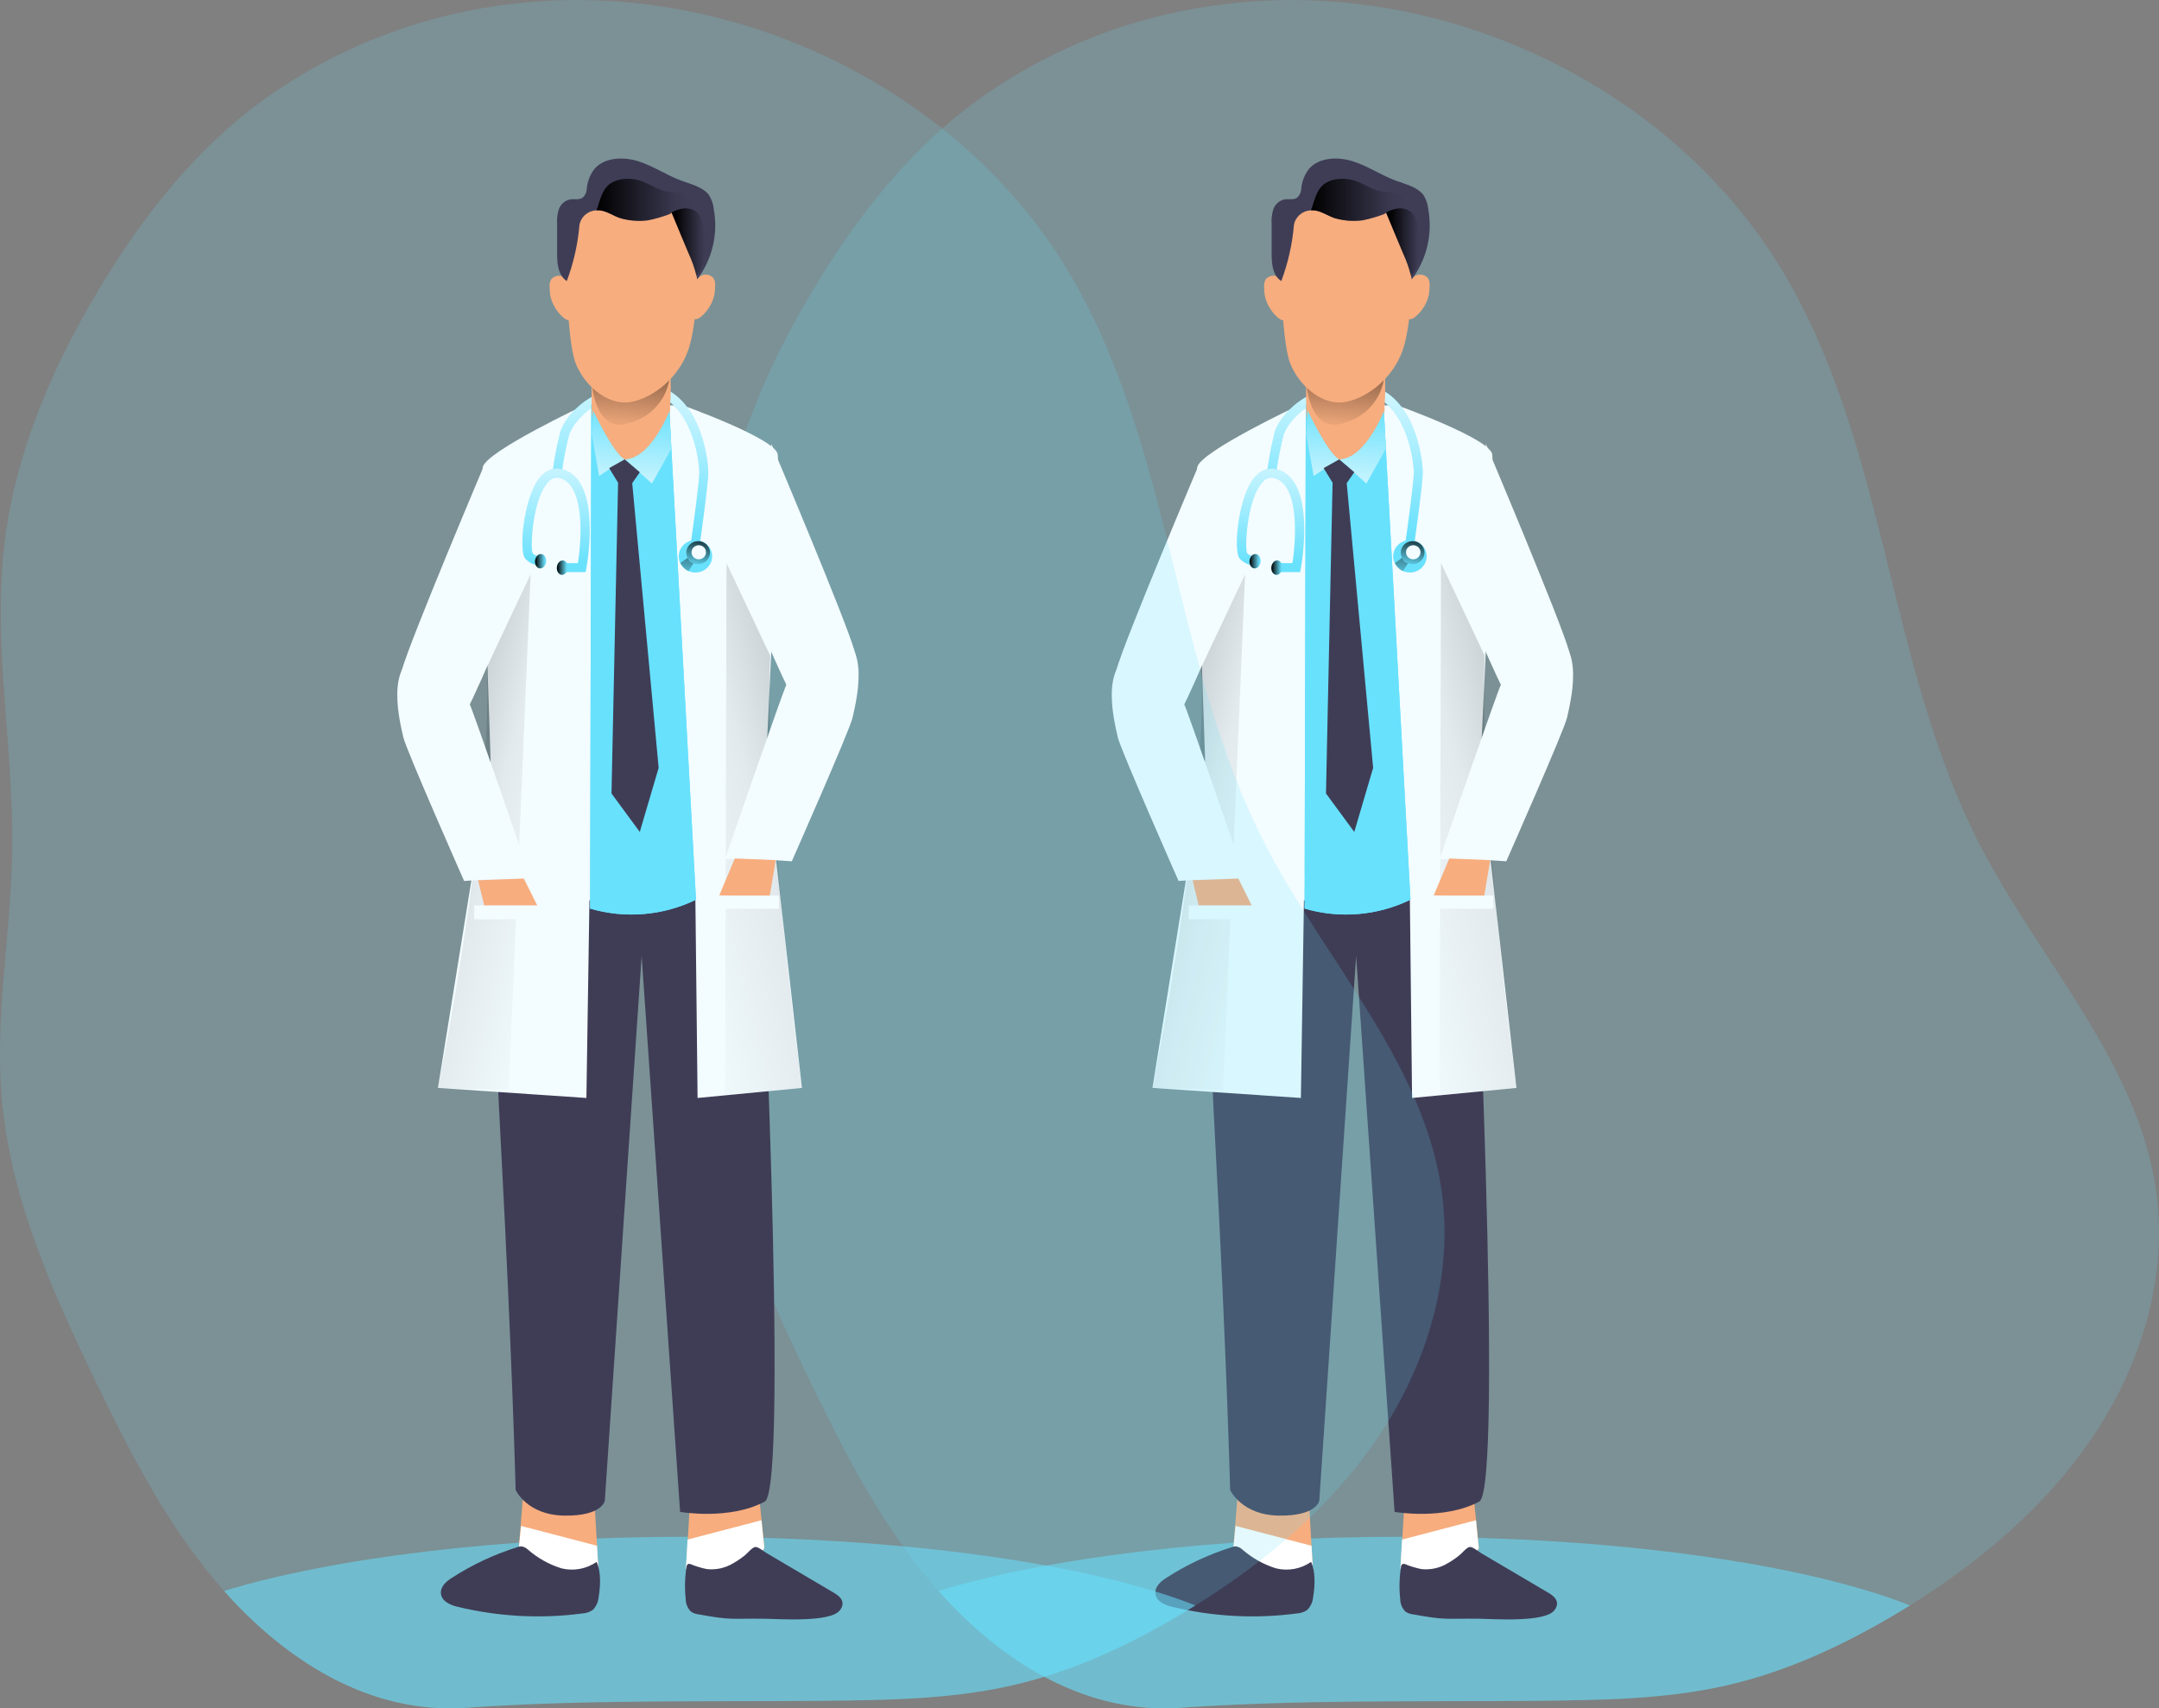 <svg width="139" height="110" viewBox="0 0 139 110" fill="none" xmlns="http://www.w3.org/2000/svg">
<rect x="0" y="0" width="139" height="110" fill="#808080" stroke="none"/>
<g clip-path="url(#clip0_1_114)">
<path opacity="0.18" d="M134.698 92.574C131.717 96.979 127.543 100.526 122.965 103.373L122.11 103.897C118.705 105.92 115.087 107.619 111.196 108.513C107.167 109.438 102.973 109.47 98.841 109.515C91.243 109.579 83.612 109.429 76.04 109.962C70.057 110.386 64.857 107.21 60.91 102.977C60.745 102.802 60.581 102.62 60.426 102.441C56.897 98.473 54.456 93.707 52.164 88.957C49.338 83.109 46.638 77.047 46.105 70.615C45.668 65.338 46.707 60.055 46.789 54.762C46.891 48.19 45.516 41.604 46.283 35.07C46.941 29.352 49.243 23.897 52.203 18.911C54.835 14.458 58.032 10.257 62.147 7.039C66.967 3.336 72.745 0.994 78.846 0.268C92.819 -1.478 107.542 5.513 114.686 17.324C121.514 28.596 121.442 42.715 127.471 54.408C131.313 61.858 137.635 68.399 138.809 76.651C139.598 82.18 137.865 87.897 134.698 92.574Z" fill="#68E1FD"/>
<path opacity="0.54" d="M122.962 103.373L122.106 103.897C118.705 105.92 115.087 107.619 111.196 108.512C107.167 109.438 102.973 109.47 98.842 109.515C91.243 109.579 83.612 109.429 76.041 109.962C70.058 110.386 64.857 107.21 60.91 102.977C60.746 102.802 60.581 102.62 60.427 102.441C67.41 100.315 78.218 98.949 90.359 98.949C104.17 98.949 116.275 100.72 122.962 103.373Z" fill="#68E1FD"/>
<path d="M94.891 96.532L95.22 99.686C95.22 99.686 93.977 101.512 92.352 101.63C90.727 101.748 90.174 100.992 90.174 100.992L90.441 96.353" fill="#F7AD7E"/>
<path d="M90.158 100.992L90.267 99.131L95.026 97.886L95.204 99.686C95.204 99.686 93.96 101.512 92.335 101.63C90.711 101.748 90.158 100.992 90.158 100.992Z" fill="white"/>
<path d="M79.715 95.852L79.366 100.091C79.366 100.091 80.642 101.968 82.31 102.09C83.978 102.211 84.547 101.432 84.547 101.432L84.274 96.669" fill="#F7AD7E"/>
<path d="M84.547 101.445L84.438 99.53L79.547 98.253L79.366 100.098C79.366 100.098 80.642 101.975 82.31 102.096C83.978 102.217 84.547 101.445 84.547 101.445Z" fill="white"/>
<path d="M77.814 55.458C77.814 55.458 77.521 60.074 78.251 73.756C78.981 87.438 79.198 95.935 79.198 95.935C79.198 95.935 79.919 97.557 82.346 97.589C84.774 97.621 84.938 96.631 84.938 96.631L87.31 61.555L89.786 97.349C89.786 97.349 92.964 97.905 95.237 96.685C96.848 95.817 94.878 55.417 94.878 55.417C94.878 55.417 87.089 59.57 77.814 55.458Z" fill="#3F3D56"/>
<path d="M83.682 26.064C83.682 26.064 77.228 29.09 77.08 30.093C76.932 31.095 77.814 55.468 77.814 55.468C77.814 55.468 79.906 58.104 86.323 58.104C92.901 58.104 94.589 56.282 94.875 55.432C95.161 54.583 96.217 30.281 96.072 29.256C95.927 28.232 89.974 26.106 89.974 26.106L83.682 26.064Z" fill="#F3FCFF"/>
<path d="M90.993 35.472L90.418 35.392C90.628 33.927 91.026 30.999 91.026 30.419C91.026 29.837 90.721 27.293 89.296 26.029C88.991 25.755 88.628 25.548 88.232 25.423C87.836 25.298 87.417 25.257 87.004 25.305C83.566 25.598 82.705 27.804 82.649 27.957C82.435 28.783 82.272 29.621 82.162 30.466H81.57C81.681 29.572 81.85 28.684 82.076 27.81V27.791C82.113 27.68 83.014 25.068 86.945 24.733C87.437 24.678 87.937 24.726 88.409 24.876C88.88 25.025 89.313 25.271 89.678 25.598C91.273 27.019 91.599 29.748 91.599 30.412C91.605 31.185 91.017 35.299 90.993 35.472Z" fill="#68E1FD"/>
<path d="M90.993 35.472L90.418 35.392C90.628 33.927 91.026 30.999 91.026 30.419C91.026 29.837 90.721 27.293 89.296 26.029C88.991 25.755 88.628 25.548 88.232 25.423C87.836 25.298 87.417 25.257 87.004 25.305C83.566 25.598 82.705 27.804 82.649 27.957C82.435 28.783 82.272 29.621 82.162 30.466H81.57C81.681 29.572 81.85 28.684 82.076 27.81V27.791C82.113 27.68 83.014 25.068 86.945 24.733C87.437 24.678 87.937 24.726 88.409 24.876C88.88 25.025 89.313 25.271 89.678 25.598C91.273 27.019 91.599 29.748 91.599 30.412C91.605 31.185 91.017 35.299 90.993 35.472Z" fill="url(#paint0_linear_1_114)"/>
<path d="M90.753 56.355L90.911 70.698L97.631 70.05L95.052 47.296L90.753 56.355Z" fill="#F3FCFF"/>
<path d="M84.07 26.052L83.991 58.503C86.255 59.167 88.696 58.961 90.809 57.929L89.069 26.052L86.55 26.626L84.07 26.052Z" fill="#68E1FD"/>
<path d="M84.07 26.052L83.991 58.503C86.255 59.167 88.696 58.961 90.809 57.929L89.069 26.052L86.55 26.626L84.07 26.052Z" fill="#68E1FD"/>
<path d="M84.112 22.387C84.112 22.387 84.073 24.574 84.093 26.173C84.112 27.367 84.471 29.655 86.695 29.655C88.918 29.655 89.178 26.738 89.138 26.173C89.201 25.323 89.201 24.469 89.138 23.619C88.994 22.24 84.237 21.42 84.112 22.387Z" fill="#F7AD7E"/>
<path d="M84.126 24.899C84.126 24.899 84.382 27.667 86.198 27.309C86.924 27.184 87.591 26.844 88.109 26.335C88.627 25.826 88.97 25.174 89.089 24.468C89.158 24.164 89.143 23.848 89.045 23.551C88.948 23.255 88.771 22.988 88.533 22.779L84.126 24.899Z" fill="url(#paint1_linear_1_114)"/>
<path d="M90.306 22.556C89.606 24.554 87.724 25.793 86.405 25.911C85.086 26.029 83.645 24.861 83.067 23.405C82.487 21.95 82.409 16.36 82.409 16.36C82.391 15.988 82.466 15.618 82.629 15.281C82.813 14.876 83.149 13.653 83.616 13.299C85.711 12.768 87.917 12.815 89.987 13.433C90.424 13.803 90.645 14.984 90.743 15.201C90.789 15.334 90.819 15.471 90.832 15.61C91 16.96 90.921 20.807 90.306 22.556Z" fill="#F7AD7E"/>
<path d="M82.349 17.854C82.213 17.769 82.048 17.736 81.888 17.761C81.728 17.786 81.583 17.868 81.481 17.991C81.399 18.154 81.366 18.335 81.386 18.515C81.388 18.697 81.403 18.878 81.432 19.057C81.541 19.54 81.79 19.983 82.149 20.334C82.232 20.428 82.331 20.508 82.442 20.57C82.498 20.601 82.559 20.62 82.624 20.626C82.688 20.632 82.752 20.625 82.813 20.606C82.909 20.554 82.989 20.48 83.047 20.39C83.104 20.3 83.137 20.198 83.142 20.092C83.217 19.645 83.175 19.187 83.02 18.761C82.903 18.396 82.668 18.078 82.349 17.854V17.854Z" fill="#F7AD7E"/>
<path d="M91.076 17.784C91.212 17.698 91.376 17.665 91.536 17.689C91.697 17.714 91.842 17.795 91.944 17.918C92.029 18.08 92.062 18.264 92.04 18.445C92.041 18.625 92.025 18.806 91.993 18.984C91.884 19.467 91.635 19.91 91.276 20.261C91.193 20.355 91.094 20.435 90.984 20.497C90.928 20.528 90.866 20.547 90.802 20.553C90.738 20.559 90.673 20.552 90.612 20.532C90.516 20.481 90.436 20.407 90.378 20.317C90.32 20.227 90.288 20.124 90.283 20.018C90.207 19.571 90.248 19.112 90.401 18.684C90.519 18.32 90.756 18.004 91.076 17.784V17.784Z" fill="#F7AD7E"/>
<path d="M83.974 56.355L83.754 70.698L74.195 70.05L77.863 47.296L83.974 56.355Z" fill="#F3FCFF"/>
<path d="M77.347 42.948L80.162 36.978L78.754 70.177L74.195 70.069C74.195 70.069 77.771 52.454 77.347 42.948Z" fill="url(#paint2_linear_1_114)"/>
<path d="M95.589 42.223L92.773 36.257L92.681 70.481L97.631 70.05C97.631 70.05 95.164 51.736 95.589 42.223Z" fill="url(#paint3_linear_1_114)"/>
<path d="M77.215 29.85C77.215 29.85 72.406 41.208 71.86 43.181C71.314 45.154 73.011 51.107 73.679 50.086C75.728 46.944 77.731 42.038 77.731 42.038L77.215 29.85Z" fill="#F3FCFF"/>
<path d="M95.661 28.583C95.661 28.583 100.467 39.944 101.016 41.914C101.565 43.883 99.861 49.84 99.197 48.818C97.144 45.677 95.144 40.771 95.144 40.771L95.661 28.583Z" fill="#F3FCFF"/>
<path d="M96.644 44.062C96.51 44.196 92.681 55.314 92.681 55.314C92.681 55.314 95.154 55.314 96.977 55.458C96.977 55.458 100.736 46.957 100.891 46.201C101.045 45.444 102.187 41.329 99.644 40.835C97.102 40.34 96.644 44.062 96.644 44.062Z" fill="#F3FCFF"/>
<path d="M76.231 45.329C76.363 45.463 80.178 56.582 80.178 56.582C80.178 56.582 77.702 56.582 75.879 56.725C75.879 56.725 72.123 48.225 71.965 47.468C71.807 46.712 70.673 42.597 73.212 42.102C75.751 41.607 76.231 45.329 76.231 45.329Z" fill="#F3FCFF"/>
<path d="M90.885 17.994C90.885 17.905 90.852 17.816 90.832 17.726C90.713 17.248 90.549 16.781 90.342 16.331C90.013 15.568 89.707 14.809 89.392 14.046C89.342 13.924 89.29 13.806 89.24 13.685V13.663C89.243 13.668 89.245 13.673 89.245 13.679C89.245 13.684 89.243 13.69 89.24 13.694C89.189 13.747 89.124 13.787 89.053 13.809C88.624 13.966 88.185 14.091 87.737 14.183C87.151 14.259 86.556 14.218 85.987 14.062C85.497 13.924 85.001 13.519 84.481 13.541H84.402C84.136 13.553 83.883 13.652 83.684 13.823C83.484 13.994 83.351 14.226 83.307 14.48C83.203 15.715 82.928 16.932 82.491 18.097C81.932 17.73 81.873 17.002 81.869 16.373C81.866 15.744 81.869 15.07 81.869 14.416C81.845 14.1 81.882 13.783 81.978 13.481C82.03 13.324 82.122 13.183 82.247 13.071C82.371 12.959 82.523 12.88 82.688 12.842C82.958 12.797 83.267 12.884 83.497 12.74C83.584 12.664 83.654 12.57 83.702 12.467C83.75 12.363 83.775 12.251 83.777 12.137C83.819 11.673 83.996 11.23 84.287 10.86C84.925 10.129 86.142 10.081 87.106 10.387C88.069 10.694 88.902 11.272 89.846 11.626C90.503 11.865 91.221 12.028 91.632 12.539C91.818 12.827 91.93 13.154 91.957 13.493C92.098 14.275 92.076 15.076 91.892 15.85C91.708 16.623 91.365 17.352 90.885 17.994V17.994Z" fill="#3F3D56"/>
<path d="M91.092 17.381C91.032 17.513 90.944 17.631 90.832 17.726C90.713 17.248 90.549 16.781 90.342 16.331C89.976 15.45 89.609 14.568 89.24 13.685C89.455 13.56 89.691 13.475 89.938 13.433C90.101 13.404 90.269 13.41 90.429 13.45C90.59 13.49 90.74 13.564 90.868 13.666C91.057 13.852 91.186 14.087 91.24 14.343C91.337 14.761 91.382 15.19 91.375 15.619C91.437 16.221 91.34 16.827 91.092 17.381V17.381Z" fill="url(#paint4_linear_1_114)"/>
<path d="M90.556 13.305C90.127 13.485 89.733 13.735 89.392 14.046C89.342 13.924 89.29 13.806 89.24 13.685V13.663C89.243 13.668 89.245 13.673 89.245 13.679C89.245 13.684 89.243 13.69 89.24 13.694C89.189 13.747 89.124 13.787 89.053 13.809C88.624 13.966 88.185 14.091 87.737 14.183C87.151 14.259 86.556 14.218 85.987 14.062C85.497 13.924 85.001 13.519 84.481 13.541H84.402C84.428 13.465 84.461 13.382 84.491 13.292C84.741 12.507 84.905 11.827 85.833 11.581C86.382 11.451 86.961 11.502 87.477 11.728C87.974 11.932 88.431 12.252 88.964 12.335C89.285 12.344 89.604 12.382 89.918 12.45C90.094 12.522 90.247 12.64 90.36 12.791C90.472 12.942 90.54 13.12 90.556 13.305V13.305Z" fill="url(#paint5_linear_1_114)"/>
<path d="M76.781 56.678L77.225 58.51L80.613 58.35L79.725 56.569L76.781 56.678Z" fill="#F7AD7E"/>
<path d="M93.309 55.276L92.309 57.648L95.533 57.83L95.941 55.385L93.309 55.276Z" fill="#F7AD7E"/>
<path d="M81.754 58.296H76.531V59.196H81.754V58.296Z" fill="#F3FCFF"/>
<path d="M96.148 57.664H91.346V58.51H96.148V57.664Z" fill="#F3FCFF"/>
<path d="M83.705 36.835H82.274V36.26H83.208C83.451 34.737 83.655 31.386 82.162 30.811C82.014 30.747 81.848 30.733 81.691 30.772C81.534 30.811 81.395 30.9 81.297 31.025C80.29 32.069 80.126 35.219 80.284 35.615C80.358 35.69 80.448 35.748 80.547 35.786C80.646 35.823 80.753 35.839 80.859 35.832L80.948 36.401C80.741 36.422 80.532 36.396 80.338 36.324C80.143 36.252 79.969 36.136 79.83 35.986C79.379 35.504 79.715 32.203 80.649 30.894C81.113 30.256 81.728 30.026 82.382 30.278C84.728 31.181 83.79 36.378 83.747 36.599L83.705 36.835Z" fill="#68E1FD"/>
<path d="M83.705 36.835H82.274V36.26H83.208C83.451 34.737 83.655 31.386 82.162 30.811C82.014 30.747 81.848 30.733 81.691 30.772C81.534 30.811 81.395 30.9 81.297 31.025C80.29 32.069 80.126 35.219 80.284 35.615C80.358 35.69 80.448 35.748 80.547 35.786C80.646 35.823 80.753 35.839 80.859 35.832L80.948 36.401C80.741 36.422 80.532 36.396 80.338 36.324C80.143 36.252 79.969 36.136 79.83 35.986C79.379 35.504 79.715 32.203 80.649 30.894C81.113 30.256 81.728 30.026 82.382 30.278C84.728 31.181 83.79 36.378 83.747 36.599L83.705 36.835Z" fill="url(#paint6_linear_1_114)"/>
<path d="M81.155 36.17C81.181 35.915 81.043 35.694 80.847 35.676C80.652 35.658 80.473 35.849 80.448 36.104C80.423 36.358 80.561 36.579 80.756 36.598C80.952 36.616 81.13 36.424 81.155 36.17Z" fill="#68E1FD"/>
<path d="M82.561 36.582C82.586 36.328 82.448 36.107 82.253 36.089C82.058 36.071 81.879 36.262 81.854 36.517C81.829 36.771 81.966 36.992 82.162 37.01C82.357 37.028 82.536 36.837 82.561 36.582Z" fill="#68E1FD"/>
<path d="M81.155 36.17C81.181 35.915 81.043 35.694 80.847 35.676C80.652 35.658 80.473 35.849 80.448 36.104C80.423 36.358 80.561 36.579 80.756 36.598C80.952 36.616 81.13 36.424 81.155 36.17Z" fill="url(#paint7_linear_1_114)"/>
<path d="M82.561 36.582C82.586 36.328 82.448 36.107 82.253 36.089C82.058 36.071 81.879 36.262 81.854 36.517C81.829 36.771 81.966 36.992 82.162 37.01C82.357 37.028 82.536 36.837 82.561 36.582Z" fill="url(#paint8_linear_1_114)"/>
<path d="M90.773 36.864C91.367 36.864 91.849 36.396 91.849 35.82C91.849 35.243 91.367 34.776 90.773 34.776C90.179 34.776 89.698 35.243 89.698 35.82C89.698 36.396 90.179 36.864 90.773 36.864Z" fill="#68E1FD"/>
<path d="M90.948 36.324C91.369 36.324 91.711 35.992 91.711 35.583C91.711 35.174 91.369 34.843 90.948 34.843C90.526 34.843 90.184 35.174 90.184 35.583C90.184 35.992 90.526 36.324 90.948 36.324Z" fill="url(#paint9_linear_1_114)"/>
<path d="M90.987 36.014C91.245 36.014 91.454 35.811 91.454 35.561C91.454 35.311 91.245 35.108 90.987 35.108C90.729 35.108 90.52 35.311 90.52 35.561C90.52 35.811 90.729 36.014 90.987 36.014Z" fill="#F3FCFF"/>
<path d="M90.27 35.919L89.796 36.257C89.796 36.257 90.059 36.701 90.326 36.768L90.655 36.257C90.655 36.257 90.418 36.257 90.27 35.919Z" fill="url(#paint10_linear_1_114)"/>
<path d="M99.684 102.556C99.953 102.715 100.266 102.948 100.246 103.284C100.229 103.43 100.17 103.568 100.075 103.683C99.467 104.49 96.128 104.238 95.174 104.228C93.007 104.206 93.095 104.337 90.957 103.944C90.784 103.926 90.619 103.864 90.477 103.766C90.27 103.55 90.153 103.268 90.148 102.974C90.073 102.284 90.089 101.588 90.198 100.902C90.198 100.867 90.207 100.832 90.222 100.799C90.237 100.767 90.259 100.738 90.286 100.714C90.314 100.701 90.343 100.695 90.374 100.695C90.404 100.695 90.433 100.701 90.461 100.714C90.8 100.854 91.152 100.96 91.513 101.033C92.106 101.096 92.702 100.963 93.207 100.656C93.469 100.507 93.717 100.337 93.951 100.149C94.112 100.024 94.427 99.629 94.625 99.609C94.822 99.59 95.191 99.909 95.378 100.018L96.269 100.542L99.684 102.556Z" fill="#3F3D56"/>
<path d="M82.149 100.985C81.353 100.736 80.62 100.327 79.998 99.785C79.881 99.671 79.73 99.595 79.567 99.568C79.486 99.569 79.405 99.584 79.33 99.613C77.829 100.081 76.402 100.749 75.09 101.598C74.741 101.818 74.356 102.144 74.386 102.585C74.419 103.095 74.965 103.338 75.422 103.45C78.064 104.098 80.811 104.247 83.51 103.887C83.747 103.873 83.975 103.794 84.168 103.66C84.388 103.431 84.52 103.136 84.543 102.824C84.658 102.144 84.708 101.196 84.409 100.57C84.085 100.795 83.716 100.948 83.326 101.02C82.936 101.091 82.534 101.08 82.149 100.985V100.985Z" fill="#3F3D56"/>
<path d="M84.185 26.428C84.185 26.428 85.501 29.228 86.221 29.582L84.576 30.642L84.089 27.932L84.185 26.428Z" fill="#68E1FD"/>
<path d="M89.102 26.457C89.102 26.457 87.931 29.521 86.231 29.582L87.971 31.134L89.224 28.899L89.102 26.457Z" fill="#68E1FD"/>
<path d="M84.185 26.428C84.185 26.428 85.501 29.228 86.221 29.582L84.576 30.642L84.089 27.932L84.185 26.428Z" fill="url(#paint11_linear_1_114)"/>
<path d="M89.102 26.457C89.102 26.457 87.931 29.521 86.231 29.582L87.971 31.134L89.224 28.899L89.102 26.457Z" fill="url(#paint12_linear_1_114)"/>
<path d="M85.218 30.141L85.793 31.082L85.369 51.091L87.191 53.568L88.405 49.441L86.704 31.111L87.191 30.406L86.221 29.579L85.218 30.141Z" fill="#3F3D56"/>
</g>
<g clip-path="url(#clip1_1_114)">
<path opacity="0.18" d="M88.698 92.574C85.718 96.979 81.543 100.526 76.965 103.373L76.11 103.897C72.705 105.92 69.087 107.619 65.196 108.513C61.167 109.438 56.973 109.47 52.842 109.515C45.243 109.579 37.612 109.429 30.041 109.962C24.057 110.386 18.857 107.21 14.91 102.977C14.745 102.802 14.581 102.62 14.427 102.441C10.897 98.473 8.456 93.707 6.164 88.957C3.338 83.109 0.638 77.047 0.105 70.615C-0.332 65.338 0.707 60.055 0.789 54.762C0.891 48.19 -0.484 41.604 0.283 35.07C0.941 29.352 3.243 23.897 6.203 18.911C8.835 14.458 12.032 10.257 16.147 7.039C20.967 3.336 26.745 0.994 32.846 0.268C46.819 -1.478 61.542 5.513 68.686 17.324C75.514 28.596 75.442 42.715 81.471 54.408C85.313 61.858 91.635 68.399 92.809 76.651C93.599 82.18 91.865 87.897 88.698 92.574Z" fill="#68E1FD"/>
<path opacity="0.54" d="M76.962 103.373L76.106 103.897C72.705 105.92 69.087 107.619 65.196 108.512C61.167 109.438 56.973 109.47 52.842 109.515C45.243 109.579 37.612 109.429 30.041 109.962C24.058 110.386 18.857 107.21 14.91 102.977C14.746 102.802 14.581 102.62 14.427 102.441C21.41 100.315 32.218 98.949 44.359 98.949C58.17 98.949 70.275 100.72 76.962 103.373Z" fill="#68E1FD"/>
<path d="M48.891 96.532L49.22 99.686C49.22 99.686 47.977 101.512 46.352 101.63C44.727 101.748 44.175 100.992 44.175 100.992L44.441 96.353" fill="#F7AD7E"/>
<path d="M44.158 100.992L44.267 99.131L49.026 97.886L49.204 99.686C49.204 99.686 47.96 101.512 46.336 101.63C44.711 101.748 44.158 100.992 44.158 100.992Z" fill="white"/>
<path d="M33.715 95.852L33.366 100.091C33.366 100.091 34.642 101.968 36.31 102.09C37.978 102.211 38.547 101.432 38.547 101.432L38.274 96.669" fill="#F7AD7E"/>
<path d="M38.547 101.445L38.438 99.53L33.547 98.253L33.366 100.098C33.366 100.098 34.642 101.975 36.31 102.096C37.978 102.217 38.547 101.445 38.547 101.445Z" fill="white"/>
<path d="M31.814 55.458C31.814 55.458 31.521 60.074 32.251 73.756C32.981 87.438 33.198 95.935 33.198 95.935C33.198 95.935 33.919 97.557 36.346 97.589C38.774 97.621 38.938 96.631 38.938 96.631L41.31 61.555L43.786 97.349C43.786 97.349 46.964 97.905 49.237 96.685C50.848 95.817 48.878 55.417 48.878 55.417C48.878 55.417 41.089 59.57 31.814 55.458Z" fill="#3F3D56"/>
<path d="M37.682 26.064C37.682 26.064 31.228 29.09 31.08 30.093C30.932 31.095 31.814 55.468 31.814 55.468C31.814 55.468 33.906 58.104 40.323 58.104C46.901 58.104 48.589 56.282 48.875 55.432C49.161 54.583 50.217 30.281 50.072 29.256C49.927 28.232 43.974 26.106 43.974 26.106L37.682 26.064Z" fill="#F3FCFF"/>
<path d="M44.993 35.472L44.418 35.392C44.628 33.927 45.026 30.999 45.026 30.419C45.026 29.837 44.721 27.293 43.296 26.029C42.991 25.755 42.628 25.548 42.232 25.423C41.836 25.298 41.417 25.257 41.004 25.305C37.566 25.598 36.705 27.804 36.649 27.957C36.435 28.783 36.272 29.621 36.162 30.466H35.57C35.681 29.572 35.85 28.684 36.076 27.81V27.791C36.113 27.68 37.014 25.068 40.944 24.733C41.437 24.678 41.937 24.726 42.409 24.876C42.88 25.025 43.313 25.271 43.678 25.598C45.273 27.019 45.599 29.748 45.599 30.412C45.605 31.185 45.017 35.299 44.993 35.472Z" fill="#68E1FD"/>
<path d="M44.993 35.472L44.418 35.392C44.628 33.927 45.026 30.999 45.026 30.419C45.026 29.837 44.721 27.293 43.296 26.029C42.991 25.755 42.628 25.548 42.232 25.423C41.836 25.298 41.417 25.257 41.004 25.305C37.566 25.598 36.705 27.804 36.649 27.957C36.435 28.783 36.272 29.621 36.162 30.466H35.57C35.681 29.572 35.85 28.684 36.076 27.81V27.791C36.113 27.68 37.014 25.068 40.944 24.733C41.437 24.678 41.937 24.726 42.409 24.876C42.88 25.025 43.313 25.271 43.678 25.598C45.273 27.019 45.599 29.748 45.599 30.412C45.605 31.185 45.017 35.299 44.993 35.472Z" fill="url(#paint13_linear_1_114)"/>
<path d="M44.753 56.355L44.911 70.698L51.631 70.05L49.053 47.296L44.753 56.355Z" fill="#F3FCFF"/>
<path d="M38.07 26.052L37.991 58.503C40.255 59.167 42.696 58.961 44.809 57.929L43.069 26.052L40.55 26.626L38.07 26.052Z" fill="#68E1FD"/>
<path d="M38.07 26.052L37.991 58.503C40.255 59.167 42.696 58.961 44.809 57.929L43.069 26.052L40.55 26.626L38.07 26.052Z" fill="#68E1FD"/>
<path d="M38.112 22.387C38.112 22.387 38.073 24.574 38.093 26.173C38.112 27.367 38.471 29.655 40.694 29.655C42.918 29.655 43.178 26.738 43.138 26.173C43.202 25.323 43.202 24.469 43.138 23.619C42.994 22.24 38.237 21.42 38.112 22.387Z" fill="#F7AD7E"/>
<path d="M38.126 24.899C38.126 24.899 38.382 27.667 40.198 27.309C40.923 27.184 41.592 26.844 42.109 26.335C42.627 25.826 42.97 25.174 43.089 24.468C43.158 24.164 43.143 23.848 43.045 23.551C42.948 23.255 42.771 22.988 42.533 22.779L38.126 24.899Z" fill="url(#paint14_linear_1_114)"/>
<path d="M44.306 22.556C43.605 24.554 41.724 25.793 40.405 25.911C39.086 26.029 37.645 24.861 37.066 23.405C36.487 21.95 36.409 16.36 36.409 16.36C36.391 15.988 36.466 15.618 36.629 15.281C36.813 14.876 37.149 13.653 37.616 13.299C39.711 12.768 41.917 12.815 43.987 13.433C44.425 13.803 44.645 14.984 44.743 15.201C44.789 15.334 44.819 15.471 44.832 15.61C45 16.96 44.921 20.807 44.306 22.556Z" fill="#F7AD7E"/>
<path d="M36.349 17.854C36.213 17.769 36.048 17.736 35.888 17.761C35.728 17.786 35.583 17.868 35.481 17.991C35.399 18.154 35.366 18.335 35.386 18.515C35.388 18.697 35.403 18.878 35.432 19.057C35.541 19.54 35.79 19.983 36.149 20.334C36.232 20.428 36.331 20.508 36.441 20.57C36.498 20.601 36.559 20.62 36.623 20.626C36.688 20.632 36.752 20.625 36.813 20.606C36.909 20.554 36.989 20.48 37.047 20.39C37.104 20.3 37.137 20.198 37.142 20.092C37.217 19.645 37.175 19.187 37.02 18.761C36.904 18.396 36.668 18.078 36.349 17.854V17.854Z" fill="#F7AD7E"/>
<path d="M45.076 17.784C45.212 17.698 45.376 17.665 45.536 17.689C45.697 17.714 45.842 17.795 45.944 17.918C46.029 18.08 46.062 18.264 46.039 18.445C46.041 18.625 46.025 18.806 45.993 18.984C45.884 19.467 45.635 19.91 45.276 20.261C45.193 20.355 45.094 20.435 44.984 20.497C44.928 20.528 44.866 20.547 44.802 20.553C44.738 20.559 44.673 20.552 44.612 20.532C44.516 20.481 44.436 20.407 44.378 20.317C44.32 20.227 44.288 20.124 44.283 20.018C44.207 19.571 44.248 19.112 44.401 18.684C44.519 18.32 44.756 18.004 45.076 17.784V17.784Z" fill="#F7AD7E"/>
<path d="M37.974 56.355L37.754 70.698L28.195 70.05L31.863 47.296L37.974 56.355Z" fill="#F3FCFF"/>
<path d="M31.346 42.948L34.162 36.978L32.754 70.177L28.195 70.069C28.195 70.069 31.771 52.454 31.346 42.948Z" fill="url(#paint15_linear_1_114)"/>
<path d="M49.589 42.223L46.773 36.257L46.681 70.481L51.631 70.05C51.631 70.05 49.164 51.736 49.589 42.223Z" fill="url(#paint16_linear_1_114)"/>
<path d="M31.215 29.85C31.215 29.85 26.406 41.208 25.86 43.181C25.314 45.154 27.011 51.107 27.679 50.086C29.728 46.944 31.731 42.038 31.731 42.038L31.215 29.85Z" fill="#F3FCFF"/>
<path d="M49.661 28.583C49.661 28.583 54.467 39.944 55.016 41.914C55.565 43.883 53.861 49.84 53.197 48.818C51.144 45.677 49.145 40.771 49.145 40.771L49.661 28.583Z" fill="#F3FCFF"/>
<path d="M50.644 44.062C50.51 44.196 46.681 55.314 46.681 55.314C46.681 55.314 49.154 55.314 50.977 55.458C50.977 55.458 54.736 46.957 54.891 46.201C55.045 45.444 56.187 41.329 53.644 40.835C51.102 40.34 50.644 44.062 50.644 44.062Z" fill="#F3FCFF"/>
<path d="M30.231 45.329C30.363 45.463 34.178 56.582 34.178 56.582C34.178 56.582 31.702 56.582 29.88 56.725C29.88 56.725 26.123 48.225 25.965 47.468C25.807 46.712 24.673 42.597 27.212 42.102C29.751 41.607 30.231 45.329 30.231 45.329Z" fill="#F3FCFF"/>
<path d="M44.885 17.994C44.885 17.905 44.852 17.816 44.832 17.726C44.713 17.248 44.549 16.781 44.342 16.331C44.013 15.568 43.707 14.809 43.392 14.046C43.342 13.924 43.29 13.806 43.24 13.685V13.663C43.243 13.668 43.245 13.673 43.245 13.679C43.245 13.684 43.243 13.69 43.24 13.694C43.189 13.747 43.124 13.787 43.053 13.809C42.624 13.966 42.185 14.091 41.737 14.183C41.151 14.259 40.556 14.218 39.987 14.062C39.497 13.924 39.001 13.519 38.481 13.541H38.402C38.136 13.553 37.883 13.652 37.684 13.823C37.484 13.994 37.351 14.226 37.307 14.48C37.203 15.715 36.928 16.932 36.491 18.097C35.932 17.73 35.873 17.002 35.869 16.373C35.866 15.744 35.869 15.07 35.869 14.416C35.845 14.1 35.882 13.783 35.978 13.481C36.03 13.324 36.122 13.183 36.247 13.071C36.371 12.959 36.523 12.88 36.688 12.842C36.958 12.797 37.267 12.884 37.497 12.74C37.584 12.664 37.654 12.57 37.702 12.467C37.75 12.363 37.775 12.251 37.777 12.137C37.819 11.673 37.996 11.23 38.287 10.86C38.925 10.129 40.142 10.081 41.106 10.387C42.069 10.694 42.902 11.272 43.846 11.626C44.503 11.865 45.221 12.028 45.632 12.539C45.818 12.827 45.93 13.154 45.957 13.493C46.098 14.275 46.076 15.076 45.892 15.85C45.708 16.623 45.365 17.352 44.885 17.994V17.994Z" fill="#3F3D56"/>
<path d="M45.092 17.381C45.032 17.513 44.944 17.631 44.832 17.726C44.713 17.248 44.549 16.781 44.342 16.331C43.976 15.45 43.609 14.568 43.24 13.685C43.455 13.56 43.691 13.475 43.938 13.433C44.101 13.404 44.269 13.41 44.429 13.45C44.59 13.49 44.74 13.564 44.868 13.666C45.057 13.852 45.186 14.087 45.24 14.343C45.337 14.761 45.382 15.19 45.375 15.619C45.437 16.221 45.34 16.827 45.092 17.381V17.381Z" fill="url(#paint17_linear_1_114)"/>
<path d="M44.556 13.305C44.127 13.485 43.733 13.735 43.392 14.046C43.342 13.924 43.29 13.806 43.24 13.685V13.663C43.243 13.668 43.245 13.673 43.245 13.679C43.245 13.684 43.243 13.69 43.24 13.694C43.189 13.747 43.124 13.787 43.053 13.809C42.624 13.966 42.185 14.091 41.737 14.183C41.151 14.259 40.556 14.218 39.987 14.062C39.497 13.924 39.001 13.519 38.481 13.541H38.402C38.428 13.465 38.461 13.382 38.491 13.292C38.741 12.507 38.905 11.827 39.833 11.581C40.382 11.451 40.961 11.502 41.477 11.728C41.974 11.932 42.431 12.252 42.964 12.335C43.285 12.344 43.604 12.382 43.918 12.45C44.094 12.522 44.247 12.64 44.36 12.791C44.472 12.942 44.54 13.12 44.556 13.305V13.305Z" fill="url(#paint18_linear_1_114)"/>
<path d="M30.781 56.678L31.225 58.51L34.613 58.35L33.725 56.569L30.781 56.678Z" fill="#F7AD7E"/>
<path d="M47.309 55.276L46.309 57.648L49.533 57.83L49.941 55.385L47.309 55.276Z" fill="#F7AD7E"/>
<path d="M35.754 58.296H30.531V59.196H35.754V58.296Z" fill="#F3FCFF"/>
<path d="M50.148 57.664H45.346V58.51H50.148V57.664Z" fill="#F3FCFF"/>
<path d="M37.705 36.835H36.274V36.26H37.208C37.451 34.737 37.655 31.386 36.162 30.811C36.014 30.747 35.848 30.733 35.691 30.772C35.534 30.811 35.395 30.9 35.297 31.025C34.29 32.069 34.126 35.219 34.284 35.615C34.358 35.69 34.447 35.748 34.547 35.786C34.646 35.823 34.753 35.839 34.859 35.832L34.948 36.401C34.741 36.422 34.532 36.396 34.338 36.324C34.143 36.252 33.969 36.136 33.83 35.986C33.379 35.504 33.715 32.203 34.649 30.894C35.113 30.256 35.728 30.026 36.382 30.278C38.727 31.181 37.79 36.378 37.747 36.599L37.705 36.835Z" fill="#68E1FD"/>
<path d="M37.705 36.835H36.274V36.26H37.208C37.451 34.737 37.655 31.386 36.162 30.811C36.014 30.747 35.848 30.733 35.691 30.772C35.534 30.811 35.395 30.9 35.297 31.025C34.29 32.069 34.126 35.219 34.284 35.615C34.358 35.69 34.447 35.748 34.547 35.786C34.646 35.823 34.753 35.839 34.859 35.832L34.948 36.401C34.741 36.422 34.532 36.396 34.338 36.324C34.143 36.252 33.969 36.136 33.83 35.986C33.379 35.504 33.715 32.203 34.649 30.894C35.113 30.256 35.728 30.026 36.382 30.278C38.727 31.181 37.79 36.378 37.747 36.599L37.705 36.835Z" fill="url(#paint19_linear_1_114)"/>
<path d="M35.155 36.17C35.181 35.915 35.043 35.694 34.847 35.676C34.652 35.658 34.473 35.849 34.448 36.104C34.423 36.358 34.561 36.579 34.756 36.598C34.952 36.616 35.13 36.424 35.155 36.17Z" fill="#68E1FD"/>
<path d="M36.561 36.582C36.586 36.328 36.448 36.107 36.253 36.089C36.057 36.071 35.879 36.262 35.854 36.517C35.828 36.771 35.966 36.992 36.162 37.01C36.357 37.028 36.536 36.837 36.561 36.582Z" fill="#68E1FD"/>
<path d="M35.155 36.17C35.181 35.915 35.043 35.694 34.847 35.676C34.652 35.658 34.473 35.849 34.448 36.104C34.423 36.358 34.561 36.579 34.756 36.598C34.952 36.616 35.13 36.424 35.155 36.17Z" fill="url(#paint20_linear_1_114)"/>
<path d="M36.561 36.582C36.586 36.328 36.448 36.107 36.253 36.089C36.057 36.071 35.879 36.262 35.854 36.517C35.828 36.771 35.966 36.992 36.162 37.01C36.357 37.028 36.536 36.837 36.561 36.582Z" fill="url(#paint21_linear_1_114)"/>
<path d="M44.773 36.864C45.367 36.864 45.849 36.396 45.849 35.82C45.849 35.243 45.367 34.776 44.773 34.776C44.179 34.776 43.698 35.243 43.698 35.82C43.698 36.396 44.179 36.864 44.773 36.864Z" fill="#68E1FD"/>
<path d="M44.947 36.324C45.369 36.324 45.711 35.992 45.711 35.583C45.711 35.174 45.369 34.843 44.947 34.843C44.526 34.843 44.184 35.174 44.184 35.583C44.184 35.992 44.526 36.324 44.947 36.324Z" fill="url(#paint22_linear_1_114)"/>
<path d="M44.987 36.014C45.245 36.014 45.454 35.811 45.454 35.561C45.454 35.311 45.245 35.108 44.987 35.108C44.729 35.108 44.52 35.311 44.52 35.561C44.52 35.811 44.729 36.014 44.987 36.014Z" fill="#F3FCFF"/>
<path d="M44.27 35.919L43.796 36.257C43.796 36.257 44.059 36.701 44.326 36.768L44.655 36.257C44.655 36.257 44.418 36.257 44.27 35.919Z" fill="url(#paint23_linear_1_114)"/>
<path d="M53.684 102.556C53.953 102.715 54.266 102.948 54.246 103.284C54.229 103.43 54.17 103.568 54.075 103.683C53.467 104.49 50.128 104.238 49.174 104.228C47.007 104.206 47.095 104.337 44.957 103.944C44.784 103.926 44.619 103.864 44.477 103.766C44.27 103.55 44.153 103.268 44.148 102.974C44.072 102.284 44.089 101.588 44.197 100.902C44.198 100.867 44.207 100.832 44.222 100.799C44.237 100.767 44.259 100.738 44.286 100.714C44.314 100.701 44.343 100.695 44.373 100.695C44.404 100.695 44.433 100.701 44.461 100.714C44.8 100.854 45.152 100.96 45.513 101.033C46.105 101.096 46.702 100.963 47.207 100.656C47.468 100.507 47.717 100.337 47.951 100.149C48.112 100.024 48.428 99.629 48.625 99.609C48.822 99.59 49.191 99.909 49.378 100.018L50.27 100.542L53.684 102.556Z" fill="#3F3D56"/>
<path d="M36.149 100.985C35.353 100.736 34.62 100.327 33.998 99.785C33.881 99.671 33.73 99.595 33.567 99.568C33.486 99.569 33.405 99.584 33.33 99.613C31.829 100.081 30.402 100.749 29.09 101.598C28.741 101.818 28.357 102.144 28.386 102.585C28.419 103.095 28.965 103.338 29.422 103.45C32.064 104.098 34.81 104.247 37.511 103.887C37.747 103.873 37.975 103.794 38.168 103.66C38.388 103.431 38.52 103.136 38.543 102.824C38.658 102.144 38.708 101.196 38.408 100.57C38.086 100.795 37.716 100.948 37.326 101.02C36.935 101.091 36.534 101.08 36.149 100.985V100.985Z" fill="#3F3D56"/>
<path d="M38.185 26.428C38.185 26.428 39.501 29.228 40.221 29.582L38.576 30.642L38.089 27.932L38.185 26.428Z" fill="#68E1FD"/>
<path d="M43.102 26.457C43.102 26.457 41.931 29.521 40.231 29.582L41.971 31.134L43.224 28.899L43.102 26.457Z" fill="#68E1FD"/>
<path d="M38.185 26.428C38.185 26.428 39.501 29.228 40.221 29.582L38.576 30.642L38.089 27.932L38.185 26.428Z" fill="url(#paint24_linear_1_114)"/>
<path d="M43.102 26.457C43.102 26.457 41.931 29.521 40.231 29.582L41.971 31.134L43.224 28.899L43.102 26.457Z" fill="url(#paint25_linear_1_114)"/>
<path d="M39.218 30.141L39.793 31.082L39.369 51.091L41.191 53.568L42.405 49.441L40.704 31.111L41.191 30.406L40.221 29.579L39.218 30.141Z" fill="#3F3D56"/>
</g>
<defs>
<linearGradient id="paint0_linear_1_114" x1="86.155" y1="34.319" x2="87.621" y2="20.756" gradientUnits="userSpaceOnUse">
<stop offset="0.02" stop-color="white" stop-opacity="0"/>
<stop offset="0.39" stop-color="white" stop-opacity="0.39"/>
<stop offset="1" stop-color="white"/>
</linearGradient>
<linearGradient id="paint1_linear_1_114" x1="87.135" y1="18.61" x2="86.298" y2="28.897" gradientUnits="userSpaceOnUse">
<stop offset="0.01"/>
<stop offset="0.83" stop-opacity="0.07"/>
<stop offset="1" stop-opacity="0"/>
</linearGradient>
<linearGradient id="paint2_linear_1_114" x1="47.75" y1="46.903" x2="83.641" y2="55.464" gradientUnits="userSpaceOnUse">
<stop offset="0.01"/>
<stop offset="0.83" stop-opacity="0.07"/>
<stop offset="1" stop-opacity="0"/>
</linearGradient>
<linearGradient id="paint3_linear_1_114" x1="131.26" y1="45.055" x2="87.421" y2="55.511" gradientUnits="userSpaceOnUse">
<stop offset="0.01"/>
<stop offset="0.83" stop-opacity="0.07"/>
<stop offset="1" stop-opacity="0"/>
</linearGradient>
<linearGradient id="paint4_linear_1_114" x1="89.438" y1="15.572" x2="91.576" y2="15.572" gradientUnits="userSpaceOnUse">
<stop offset="0.01"/>
<stop offset="0.83" stop-opacity="0.07"/>
<stop offset="1" stop-opacity="0"/>
</linearGradient>
<linearGradient id="paint5_linear_1_114" x1="84.376" y1="12.868" x2="90.556" y2="12.868" gradientUnits="userSpaceOnUse">
<stop offset="0.01"/>
<stop offset="0.83" stop-opacity="0.07"/>
<stop offset="1" stop-opacity="0"/>
</linearGradient>
<linearGradient id="paint6_linear_1_114" x1="81.823" y1="36.506" x2="81.718" y2="26.406" gradientUnits="userSpaceOnUse">
<stop offset="0.02" stop-color="white" stop-opacity="0"/>
<stop offset="0.39" stop-color="white" stop-opacity="0.39"/>
<stop offset="1" stop-color="white"/>
</linearGradient>
<linearGradient id="paint7_linear_1_114" x1="80.446" y1="36.135" x2="81.16" y2="36.135" gradientUnits="userSpaceOnUse">
<stop offset="0.01"/>
<stop offset="0.83" stop-opacity="0.07"/>
<stop offset="1" stop-opacity="0"/>
</linearGradient>
<linearGradient id="paint8_linear_1_114" x1="81.853" y1="36.547" x2="82.567" y2="36.547" gradientUnits="userSpaceOnUse">
<stop offset="0.01"/>
<stop offset="0.83" stop-opacity="0.07"/>
<stop offset="1" stop-opacity="0"/>
</linearGradient>
<linearGradient id="paint9_linear_1_114" x1="91.247" y1="34.163" x2="90.703" y2="36.886" gradientUnits="userSpaceOnUse">
<stop offset="0.01"/>
<stop offset="0.83" stop-opacity="0.07"/>
<stop offset="1" stop-opacity="0"/>
</linearGradient>
<linearGradient id="paint10_linear_1_114" x1="90.484" y1="33.413" x2="90.09" y2="38.053" gradientUnits="userSpaceOnUse">
<stop offset="0.01"/>
<stop offset="0.83" stop-opacity="0.07"/>
<stop offset="1" stop-opacity="0"/>
</linearGradient>
<linearGradient id="paint11_linear_1_114" x1="85.398" y1="25.87" x2="84.714" y2="33.771" gradientUnits="userSpaceOnUse">
<stop offset="0.02" stop-color="white" stop-opacity="0"/>
<stop offset="0.39" stop-color="white" stop-opacity="0.39"/>
<stop offset="1" stop-color="white"/>
</linearGradient>
<linearGradient id="paint12_linear_1_114" x1="88.007" y1="26.096" x2="87.322" y2="33.997" gradientUnits="userSpaceOnUse">
<stop offset="0.02" stop-color="white" stop-opacity="0"/>
<stop offset="0.39" stop-color="white" stop-opacity="0.39"/>
<stop offset="1" stop-color="white"/>
</linearGradient>
<linearGradient id="paint13_linear_1_114" x1="40.155" y1="34.319" x2="41.621" y2="20.756" gradientUnits="userSpaceOnUse">
<stop offset="0.02" stop-color="white" stop-opacity="0"/>
<stop offset="0.39" stop-color="white" stop-opacity="0.39"/>
<stop offset="1" stop-color="white"/>
</linearGradient>
<linearGradient id="paint14_linear_1_114" x1="41.135" y1="18.61" x2="40.298" y2="28.897" gradientUnits="userSpaceOnUse">
<stop offset="0.01"/>
<stop offset="0.83" stop-opacity="0.07"/>
<stop offset="1" stop-opacity="0"/>
</linearGradient>
<linearGradient id="paint15_linear_1_114" x1="1.75" y1="46.903" x2="37.641" y2="55.464" gradientUnits="userSpaceOnUse">
<stop offset="0.01"/>
<stop offset="0.83" stop-opacity="0.07"/>
<stop offset="1" stop-opacity="0"/>
</linearGradient>
<linearGradient id="paint16_linear_1_114" x1="85.26" y1="45.055" x2="41.421" y2="55.511" gradientUnits="userSpaceOnUse">
<stop offset="0.01"/>
<stop offset="0.83" stop-opacity="0.07"/>
<stop offset="1" stop-opacity="0"/>
</linearGradient>
<linearGradient id="paint17_linear_1_114" x1="43.438" y1="15.572" x2="45.576" y2="15.572" gradientUnits="userSpaceOnUse">
<stop offset="0.01"/>
<stop offset="0.83" stop-opacity="0.07"/>
<stop offset="1" stop-opacity="0"/>
</linearGradient>
<linearGradient id="paint18_linear_1_114" x1="38.376" y1="12.868" x2="44.556" y2="12.868" gradientUnits="userSpaceOnUse">
<stop offset="0.01"/>
<stop offset="0.83" stop-opacity="0.07"/>
<stop offset="1" stop-opacity="0"/>
</linearGradient>
<linearGradient id="paint19_linear_1_114" x1="35.823" y1="36.506" x2="35.718" y2="26.406" gradientUnits="userSpaceOnUse">
<stop offset="0.02" stop-color="white" stop-opacity="0"/>
<stop offset="0.39" stop-color="white" stop-opacity="0.39"/>
<stop offset="1" stop-color="white"/>
</linearGradient>
<linearGradient id="paint20_linear_1_114" x1="34.446" y1="36.135" x2="35.16" y2="36.135" gradientUnits="userSpaceOnUse">
<stop offset="0.01"/>
<stop offset="0.83" stop-opacity="0.07"/>
<stop offset="1" stop-opacity="0"/>
</linearGradient>
<linearGradient id="paint21_linear_1_114" x1="35.853" y1="36.547" x2="36.566" y2="36.547" gradientUnits="userSpaceOnUse">
<stop offset="0.01"/>
<stop offset="0.83" stop-opacity="0.07"/>
<stop offset="1" stop-opacity="0"/>
</linearGradient>
<linearGradient id="paint22_linear_1_114" x1="45.247" y1="34.163" x2="44.703" y2="36.886" gradientUnits="userSpaceOnUse">
<stop offset="0.01"/>
<stop offset="0.83" stop-opacity="0.07"/>
<stop offset="1" stop-opacity="0"/>
</linearGradient>
<linearGradient id="paint23_linear_1_114" x1="44.484" y1="33.413" x2="44.09" y2="38.053" gradientUnits="userSpaceOnUse">
<stop offset="0.01"/>
<stop offset="0.83" stop-opacity="0.07"/>
<stop offset="1" stop-opacity="0"/>
</linearGradient>
<linearGradient id="paint24_linear_1_114" x1="39.398" y1="25.87" x2="38.714" y2="33.771" gradientUnits="userSpaceOnUse">
<stop offset="0.02" stop-color="white" stop-opacity="0"/>
<stop offset="0.39" stop-color="white" stop-opacity="0.39"/>
<stop offset="1" stop-color="white"/>
</linearGradient>
<linearGradient id="paint25_linear_1_114" x1="42.007" y1="26.096" x2="41.322" y2="33.997" gradientUnits="userSpaceOnUse">
<stop offset="0.02" stop-color="white" stop-opacity="0"/>
<stop offset="0.39" stop-color="white" stop-opacity="0.39"/>
<stop offset="1" stop-color="white"/>
</linearGradient>
<clipPath id="clip0_1_114">
<rect width="93" height="110" fill="white" transform="translate(46)"/>
</clipPath>
<clipPath id="clip1_1_114">
<rect width="93" height="110" fill="white"/>
</clipPath>
</defs>
</svg>
